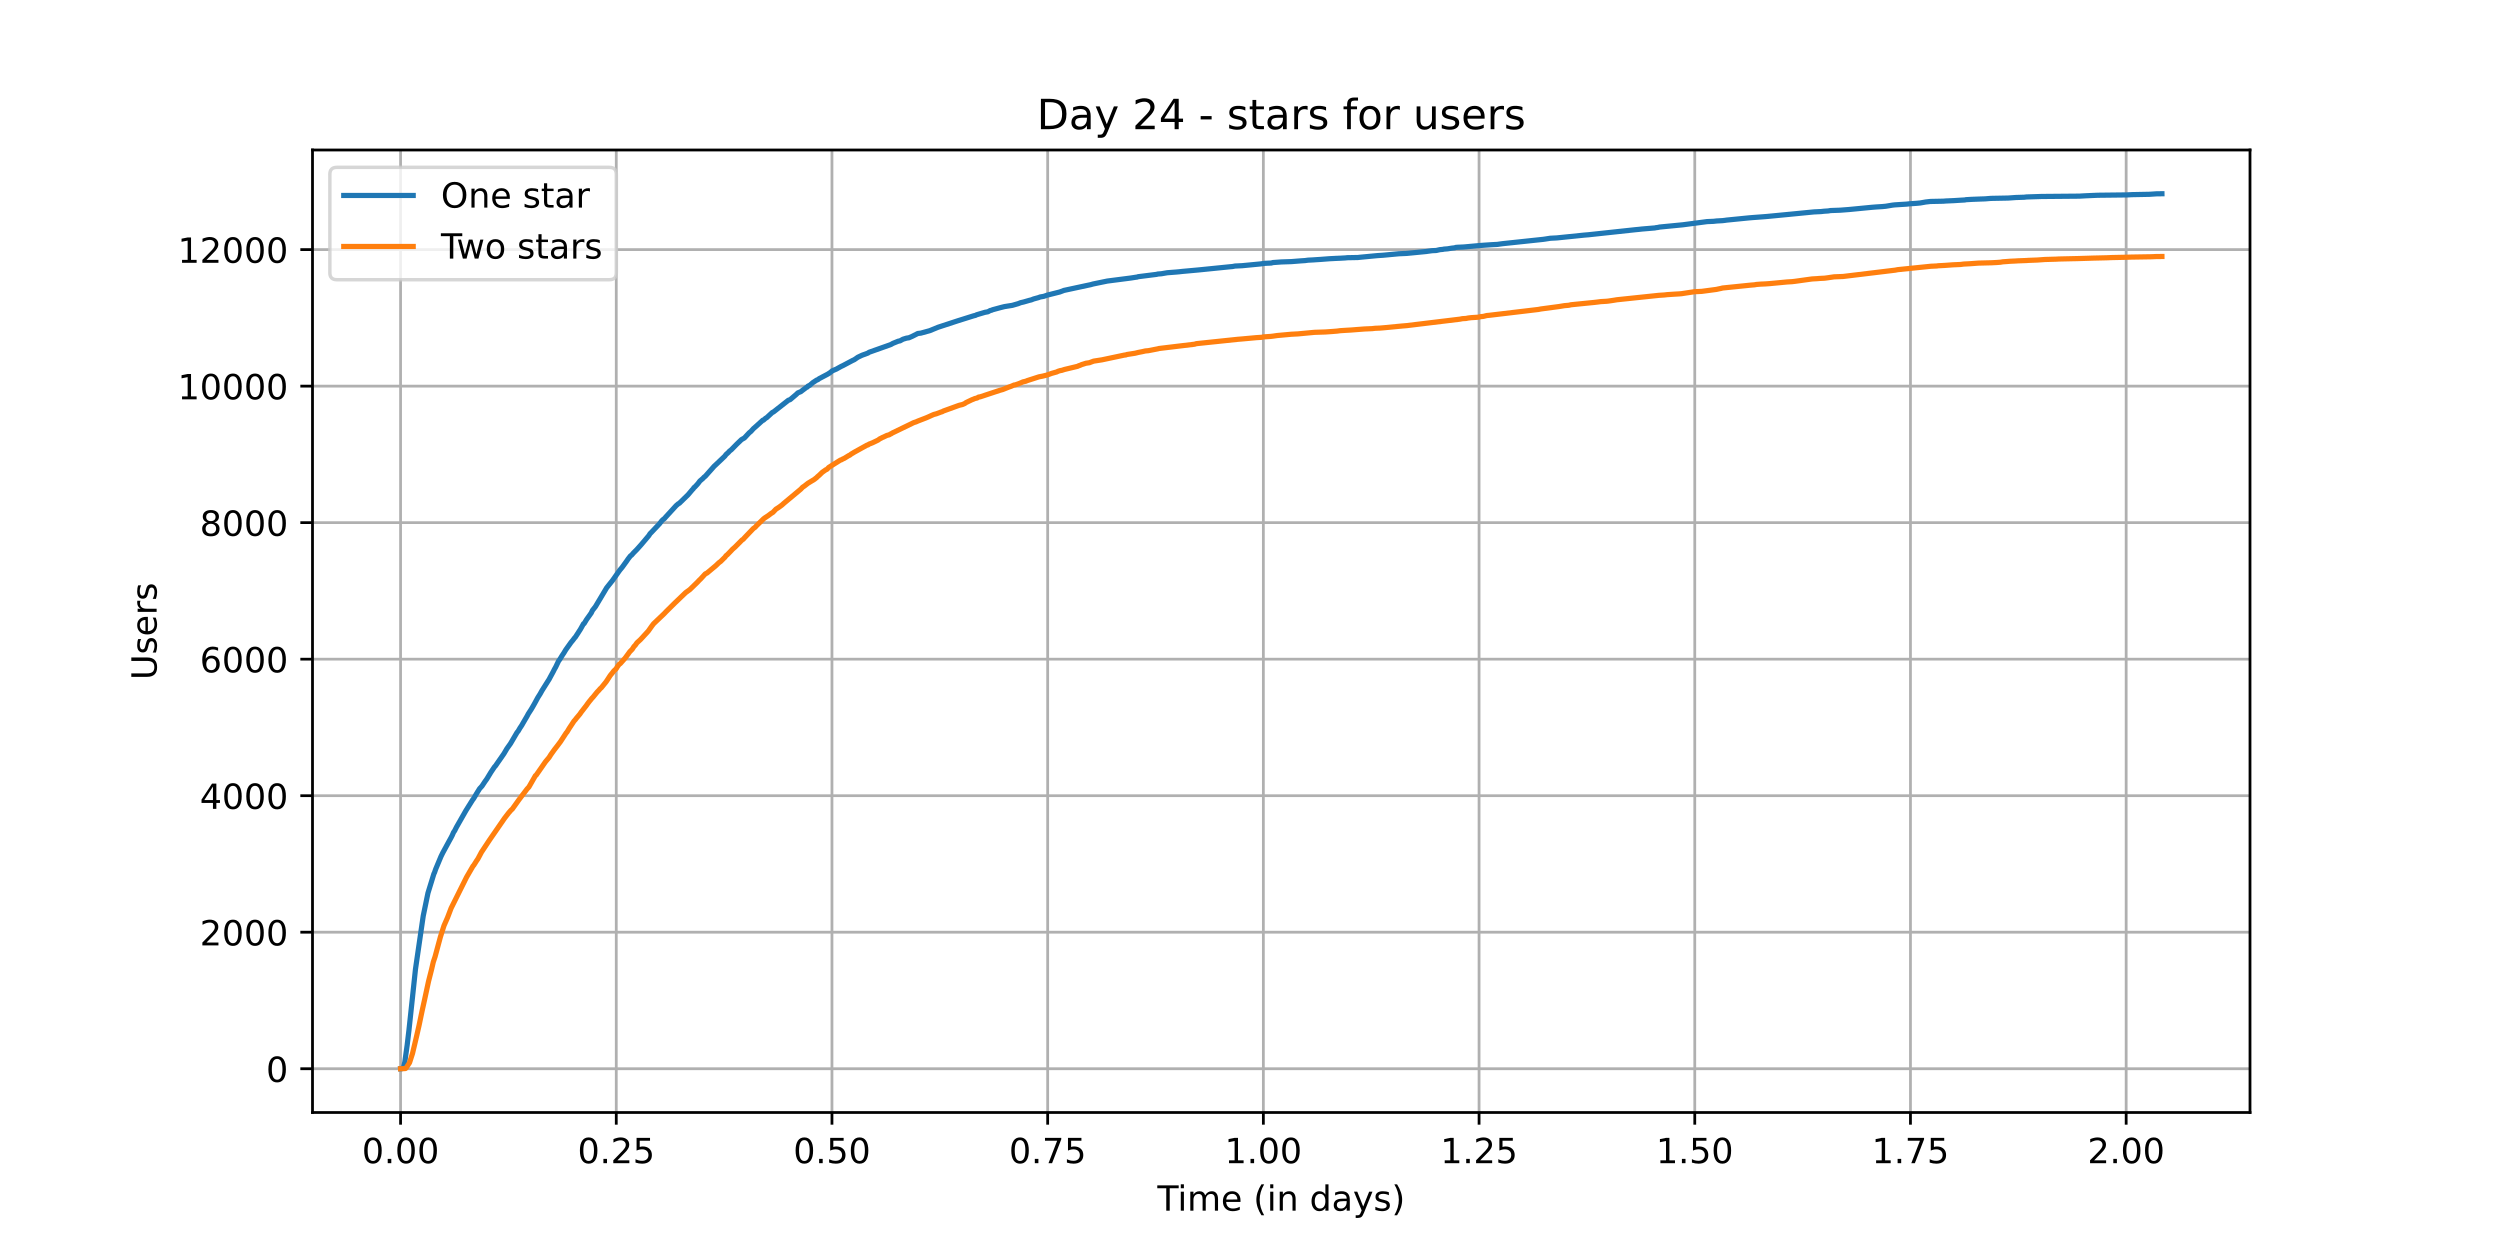 <?xml version="1.0" encoding="utf-8" standalone="no"?>
<!DOCTYPE svg PUBLIC "-//W3C//DTD SVG 1.1//EN"
  "http://www.w3.org/Graphics/SVG/1.1/DTD/svg11.dtd">
<!-- Created with matplotlib (https://matplotlib.org/) -->
<svg height="360pt" version="1.1" viewBox="0 0 720 360" width="720pt" xmlns="http://www.w3.org/2000/svg" xmlns:xlink="http://www.w3.org/1999/xlink">
 <defs>
  <style type="text/css">*{stroke-linecap:butt;stroke-linejoin:round;}</style>
 </defs>
 <g id="figure_1">
  <g id="patch_1">
   <path d="M 0 360 
L 720 360 
L 720 0 
L 0 0 
z
" style="fill:#ffffff;"/>
  </g>
  <g id="axes_1">
   <g id="patch_2">
    <path d="M 90 320.4 
L 648 320.4 
L 648 43.2 
L 90 43.2 
z
" style="fill:#ffffff;"/>
   </g>
   <g id="matplotlib.axis_1">
    <g id="xtick_1">
     <g id="line2d_1">
      <path clip-path="url(#p05bd1e4f78)" d="M 115.364 320.4 
L 115.364 43.2 
" style="fill:none;stroke:#b0b0b0;stroke-linecap:square;stroke-width:0.8;"/>
     </g>
     <g id="line2d_2">
      <defs>
       <path d="M 0 0 
L 0 3.5 
" id="me74c4e3706" style="stroke:#000000;stroke-width:0.8;"/>
      </defs>
      <g>
       <use style="stroke:#000000;stroke-width:0.8;" x="115.364" xlink:href="#me74c4e3706" y="320.4"/>
      </g>
     </g>
     <g id="text_1">
      <!-- 0.00 -->
      <g transform="translate(104.231 334.998)scale(0.1 -0.1)">
       <defs>
        <path d="M 31.781 66.406 
Q 24.172 66.406 20.328 58.906 
Q 16.5 51.422 16.5 36.375 
Q 16.5 21.391 20.328 13.891 
Q 24.172 6.391 31.781 6.391 
Q 39.453 6.391 43.281 13.891 
Q 47.125 21.391 47.125 36.375 
Q 47.125 51.422 43.281 58.906 
Q 39.453 66.406 31.781 66.406 
z
M 31.781 74.219 
Q 44.047 74.219 50.516 64.516 
Q 56.984 54.828 56.984 36.375 
Q 56.984 17.969 50.516 8.266 
Q 44.047 -1.422 31.781 -1.422 
Q 19.531 -1.422 13.062 8.266 
Q 6.594 17.969 6.594 36.375 
Q 6.594 54.828 13.062 64.516 
Q 19.531 74.219 31.781 74.219 
z
" id="DejaVuSans-48"/>
        <path d="M 10.688 12.406 
L 21 12.406 
L 21 0 
L 10.688 0 
z
" id="DejaVuSans-46"/>
       </defs>
       <use xlink:href="#DejaVuSans-48"/>
       <use x="63.623" xlink:href="#DejaVuSans-46"/>
       <use x="95.41" xlink:href="#DejaVuSans-48"/>
       <use x="159.033" xlink:href="#DejaVuSans-48"/>
      </g>
     </g>
    </g>
    <g id="xtick_2">
     <g id="line2d_3">
      <path clip-path="url(#p05bd1e4f78)" d="M 177.485 320.4 
L 177.485 43.2 
" style="fill:none;stroke:#b0b0b0;stroke-linecap:square;stroke-width:0.8;"/>
     </g>
     <g id="line2d_4">
      <g>
       <use style="stroke:#000000;stroke-width:0.8;" x="177.485" xlink:href="#me74c4e3706" y="320.4"/>
      </g>
     </g>
     <g id="text_2">
      <!-- 0.25 -->
      <g transform="translate(166.352 334.998)scale(0.1 -0.1)">
       <defs>
        <path d="M 19.188 8.297 
L 53.609 8.297 
L 53.609 0 
L 7.328 0 
L 7.328 8.297 
Q 12.938 14.109 22.625 23.891 
Q 32.328 33.688 34.812 36.531 
Q 39.547 41.844 41.422 45.531 
Q 43.312 49.219 43.312 52.781 
Q 43.312 58.594 39.234 62.25 
Q 35.156 65.922 28.609 65.922 
Q 23.969 65.922 18.812 64.312 
Q 13.672 62.703 7.812 59.422 
L 7.812 69.391 
Q 13.766 71.781 18.938 73 
Q 24.125 74.219 28.422 74.219 
Q 39.75 74.219 46.484 68.547 
Q 53.219 62.891 53.219 53.422 
Q 53.219 48.922 51.531 44.891 
Q 49.859 40.875 45.406 35.406 
Q 44.188 33.984 37.641 27.219 
Q 31.109 20.453 19.188 8.297 
z
" id="DejaVuSans-50"/>
        <path d="M 10.797 72.906 
L 49.516 72.906 
L 49.516 64.594 
L 19.828 64.594 
L 19.828 46.734 
Q 21.969 47.469 24.109 47.828 
Q 26.266 48.188 28.422 48.188 
Q 40.625 48.188 47.75 41.5 
Q 54.891 34.812 54.891 23.391 
Q 54.891 11.625 47.562 5.094 
Q 40.234 -1.422 26.906 -1.422 
Q 22.312 -1.422 17.547 -0.641 
Q 12.797 0.141 7.719 1.703 
L 7.719 11.625 
Q 12.109 9.234 16.797 8.062 
Q 21.484 6.891 26.703 6.891 
Q 35.156 6.891 40.078 11.328 
Q 45.016 15.766 45.016 23.391 
Q 45.016 31 40.078 35.438 
Q 35.156 39.891 26.703 39.891 
Q 22.75 39.891 18.812 39.016 
Q 14.891 38.141 10.797 36.281 
z
" id="DejaVuSans-53"/>
       </defs>
       <use xlink:href="#DejaVuSans-48"/>
       <use x="63.623" xlink:href="#DejaVuSans-46"/>
       <use x="95.41" xlink:href="#DejaVuSans-50"/>
       <use x="159.033" xlink:href="#DejaVuSans-53"/>
      </g>
     </g>
    </g>
    <g id="xtick_3">
     <g id="line2d_5">
      <path clip-path="url(#p05bd1e4f78)" d="M 239.606 320.4 
L 239.606 43.2 
" style="fill:none;stroke:#b0b0b0;stroke-linecap:square;stroke-width:0.8;"/>
     </g>
     <g id="line2d_6">
      <g>
       <use style="stroke:#000000;stroke-width:0.8;" x="239.606" xlink:href="#me74c4e3706" y="320.4"/>
      </g>
     </g>
     <g id="text_3">
      <!-- 0.50 -->
      <g transform="translate(228.474 334.998)scale(0.1 -0.1)">
       <use xlink:href="#DejaVuSans-48"/>
       <use x="63.623" xlink:href="#DejaVuSans-46"/>
       <use x="95.41" xlink:href="#DejaVuSans-53"/>
       <use x="159.033" xlink:href="#DejaVuSans-48"/>
      </g>
     </g>
    </g>
    <g id="xtick_4">
     <g id="line2d_7">
      <path clip-path="url(#p05bd1e4f78)" d="M 301.728 320.4 
L 301.728 43.2 
" style="fill:none;stroke:#b0b0b0;stroke-linecap:square;stroke-width:0.8;"/>
     </g>
     <g id="line2d_8">
      <g>
       <use style="stroke:#000000;stroke-width:0.8;" x="301.728" xlink:href="#me74c4e3706" y="320.4"/>
      </g>
     </g>
     <g id="text_4">
      <!-- 0.75 -->
      <g transform="translate(290.595 334.998)scale(0.1 -0.1)">
       <defs>
        <path d="M 8.203 72.906 
L 55.078 72.906 
L 55.078 68.703 
L 28.609 0 
L 18.312 0 
L 43.219 64.594 
L 8.203 64.594 
z
" id="DejaVuSans-55"/>
       </defs>
       <use xlink:href="#DejaVuSans-48"/>
       <use x="63.623" xlink:href="#DejaVuSans-46"/>
       <use x="95.41" xlink:href="#DejaVuSans-55"/>
       <use x="159.033" xlink:href="#DejaVuSans-53"/>
      </g>
     </g>
    </g>
    <g id="xtick_5">
     <g id="line2d_9">
      <path clip-path="url(#p05bd1e4f78)" d="M 363.849 320.4 
L 363.849 43.2 
" style="fill:none;stroke:#b0b0b0;stroke-linecap:square;stroke-width:0.8;"/>
     </g>
     <g id="line2d_10">
      <g>
       <use style="stroke:#000000;stroke-width:0.8;" x="363.849" xlink:href="#me74c4e3706" y="320.4"/>
      </g>
     </g>
     <g id="text_5">
      <!-- 1.00 -->
      <g transform="translate(352.716 334.998)scale(0.1 -0.1)">
       <defs>
        <path d="M 12.406 8.297 
L 28.516 8.297 
L 28.516 63.922 
L 10.984 60.406 
L 10.984 69.391 
L 28.422 72.906 
L 38.281 72.906 
L 38.281 8.297 
L 54.391 8.297 
L 54.391 0 
L 12.406 0 
z
" id="DejaVuSans-49"/>
       </defs>
       <use xlink:href="#DejaVuSans-49"/>
       <use x="63.623" xlink:href="#DejaVuSans-46"/>
       <use x="95.41" xlink:href="#DejaVuSans-48"/>
       <use x="159.033" xlink:href="#DejaVuSans-48"/>
      </g>
     </g>
    </g>
    <g id="xtick_6">
     <g id="line2d_11">
      <path clip-path="url(#p05bd1e4f78)" d="M 425.97 320.4 
L 425.97 43.2 
" style="fill:none;stroke:#b0b0b0;stroke-linecap:square;stroke-width:0.8;"/>
     </g>
     <g id="line2d_12">
      <g>
       <use style="stroke:#000000;stroke-width:0.8;" x="425.97" xlink:href="#me74c4e3706" y="320.4"/>
      </g>
     </g>
     <g id="text_6">
      <!-- 1.25 -->
      <g transform="translate(414.838 334.998)scale(0.1 -0.1)">
       <use xlink:href="#DejaVuSans-49"/>
       <use x="63.623" xlink:href="#DejaVuSans-46"/>
       <use x="95.41" xlink:href="#DejaVuSans-50"/>
       <use x="159.033" xlink:href="#DejaVuSans-53"/>
      </g>
     </g>
    </g>
    <g id="xtick_7">
     <g id="line2d_13">
      <path clip-path="url(#p05bd1e4f78)" d="M 488.092 320.4 
L 488.092 43.2 
" style="fill:none;stroke:#b0b0b0;stroke-linecap:square;stroke-width:0.8;"/>
     </g>
     <g id="line2d_14">
      <g>
       <use style="stroke:#000000;stroke-width:0.8;" x="488.092" xlink:href="#me74c4e3706" y="320.4"/>
      </g>
     </g>
     <g id="text_7">
      <!-- 1.50 -->
      <g transform="translate(476.959 334.998)scale(0.1 -0.1)">
       <use xlink:href="#DejaVuSans-49"/>
       <use x="63.623" xlink:href="#DejaVuSans-46"/>
       <use x="95.41" xlink:href="#DejaVuSans-53"/>
       <use x="159.033" xlink:href="#DejaVuSans-48"/>
      </g>
     </g>
    </g>
    <g id="xtick_8">
     <g id="line2d_15">
      <path clip-path="url(#p05bd1e4f78)" d="M 550.213 320.4 
L 550.213 43.2 
" style="fill:none;stroke:#b0b0b0;stroke-linecap:square;stroke-width:0.8;"/>
     </g>
     <g id="line2d_16">
      <g>
       <use style="stroke:#000000;stroke-width:0.8;" x="550.213" xlink:href="#me74c4e3706" y="320.4"/>
      </g>
     </g>
     <g id="text_8">
      <!-- 1.75 -->
      <g transform="translate(539.08 334.998)scale(0.1 -0.1)">
       <use xlink:href="#DejaVuSans-49"/>
       <use x="63.623" xlink:href="#DejaVuSans-46"/>
       <use x="95.41" xlink:href="#DejaVuSans-55"/>
       <use x="159.033" xlink:href="#DejaVuSans-53"/>
      </g>
     </g>
    </g>
    <g id="xtick_9">
     <g id="line2d_17">
      <path clip-path="url(#p05bd1e4f78)" d="M 612.335 320.4 
L 612.335 43.2 
" style="fill:none;stroke:#b0b0b0;stroke-linecap:square;stroke-width:0.8;"/>
     </g>
     <g id="line2d_18">
      <g>
       <use style="stroke:#000000;stroke-width:0.8;" x="612.335" xlink:href="#me74c4e3706" y="320.4"/>
      </g>
     </g>
     <g id="text_9">
      <!-- 2.00 -->
      <g transform="translate(601.202 334.998)scale(0.1 -0.1)">
       <use xlink:href="#DejaVuSans-50"/>
       <use x="63.623" xlink:href="#DejaVuSans-46"/>
       <use x="95.41" xlink:href="#DejaVuSans-48"/>
       <use x="159.033" xlink:href="#DejaVuSans-48"/>
      </g>
     </g>
    </g>
    <g id="text_10">
     <!-- Time (in days) -->
     <g transform="translate(333.327 348.677)scale(0.1 -0.1)">
      <defs>
       <path d="M -0.297 72.906 
L 61.375 72.906 
L 61.375 64.594 
L 35.5 64.594 
L 35.5 0 
L 25.594 0 
L 25.594 64.594 
L -0.297 64.594 
z
" id="DejaVuSans-84"/>
       <path d="M 9.422 54.688 
L 18.406 54.688 
L 18.406 0 
L 9.422 0 
z
M 9.422 75.984 
L 18.406 75.984 
L 18.406 64.594 
L 9.422 64.594 
z
" id="DejaVuSans-105"/>
       <path d="M 52 44.188 
Q 55.375 50.25 60.062 53.125 
Q 64.75 56 71.094 56 
Q 79.641 56 84.281 50.016 
Q 88.922 44.047 88.922 33.016 
L 88.922 0 
L 79.891 0 
L 79.891 32.719 
Q 79.891 40.578 77.094 44.375 
Q 74.312 48.188 68.609 48.188 
Q 61.625 48.188 57.562 43.547 
Q 53.516 38.922 53.516 30.906 
L 53.516 0 
L 44.484 0 
L 44.484 32.719 
Q 44.484 40.625 41.703 44.406 
Q 38.922 48.188 33.109 48.188 
Q 26.219 48.188 22.156 43.531 
Q 18.109 38.875 18.109 30.906 
L 18.109 0 
L 9.078 0 
L 9.078 54.688 
L 18.109 54.688 
L 18.109 46.188 
Q 21.188 51.219 25.484 53.609 
Q 29.781 56 35.688 56 
Q 41.656 56 45.828 52.969 
Q 50 49.953 52 44.188 
z
" id="DejaVuSans-109"/>
       <path d="M 56.203 29.594 
L 56.203 25.203 
L 14.891 25.203 
Q 15.484 15.922 20.484 11.062 
Q 25.484 6.203 34.422 6.203 
Q 39.594 6.203 44.453 7.469 
Q 49.312 8.734 54.109 11.281 
L 54.109 2.781 
Q 49.266 0.734 44.188 -0.344 
Q 39.109 -1.422 33.891 -1.422 
Q 20.797 -1.422 13.156 6.188 
Q 5.516 13.812 5.516 26.812 
Q 5.516 40.234 12.766 48.109 
Q 20.016 56 32.328 56 
Q 43.359 56 49.781 48.891 
Q 56.203 41.797 56.203 29.594 
z
M 47.219 32.234 
Q 47.125 39.594 43.094 43.984 
Q 39.062 48.391 32.422 48.391 
Q 24.906 48.391 20.391 44.141 
Q 15.875 39.891 15.188 32.172 
z
" id="DejaVuSans-101"/>
       <path id="DejaVuSans-32"/>
       <path d="M 31 75.875 
Q 24.469 64.656 21.281 53.656 
Q 18.109 42.672 18.109 31.391 
Q 18.109 20.125 21.312 9.062 
Q 24.516 -2 31 -13.188 
L 23.188 -13.188 
Q 15.875 -1.703 12.234 9.375 
Q 8.594 20.453 8.594 31.391 
Q 8.594 42.281 12.203 53.312 
Q 15.828 64.359 23.188 75.875 
z
" id="DejaVuSans-40"/>
       <path d="M 54.891 33.016 
L 54.891 0 
L 45.906 0 
L 45.906 32.719 
Q 45.906 40.484 42.875 44.328 
Q 39.844 48.188 33.797 48.188 
Q 26.516 48.188 22.312 43.547 
Q 18.109 38.922 18.109 30.906 
L 18.109 0 
L 9.078 0 
L 9.078 54.688 
L 18.109 54.688 
L 18.109 46.188 
Q 21.344 51.125 25.703 53.562 
Q 30.078 56 35.797 56 
Q 45.219 56 50.047 50.172 
Q 54.891 44.344 54.891 33.016 
z
" id="DejaVuSans-110"/>
       <path d="M 45.406 46.391 
L 45.406 75.984 
L 54.391 75.984 
L 54.391 0 
L 45.406 0 
L 45.406 8.203 
Q 42.578 3.328 38.25 0.953 
Q 33.938 -1.422 27.875 -1.422 
Q 17.969 -1.422 11.734 6.484 
Q 5.516 14.406 5.516 27.297 
Q 5.516 40.188 11.734 48.094 
Q 17.969 56 27.875 56 
Q 33.938 56 38.25 53.625 
Q 42.578 51.266 45.406 46.391 
z
M 14.797 27.297 
Q 14.797 17.391 18.875 11.75 
Q 22.953 6.109 30.078 6.109 
Q 37.203 6.109 41.297 11.75 
Q 45.406 17.391 45.406 27.297 
Q 45.406 37.203 41.297 42.844 
Q 37.203 48.484 30.078 48.484 
Q 22.953 48.484 18.875 42.844 
Q 14.797 37.203 14.797 27.297 
z
" id="DejaVuSans-100"/>
       <path d="M 34.281 27.484 
Q 23.391 27.484 19.188 25 
Q 14.984 22.516 14.984 16.5 
Q 14.984 11.719 18.141 8.906 
Q 21.297 6.109 26.703 6.109 
Q 34.188 6.109 38.703 11.406 
Q 43.219 16.703 43.219 25.484 
L 43.219 27.484 
z
M 52.203 31.203 
L 52.203 0 
L 43.219 0 
L 43.219 8.297 
Q 40.141 3.328 35.547 0.953 
Q 30.953 -1.422 24.312 -1.422 
Q 15.922 -1.422 10.953 3.297 
Q 6 8.016 6 15.922 
Q 6 25.141 12.172 29.828 
Q 18.359 34.516 30.609 34.516 
L 43.219 34.516 
L 43.219 35.406 
Q 43.219 41.609 39.141 45 
Q 35.062 48.391 27.688 48.391 
Q 23 48.391 18.547 47.266 
Q 14.109 46.141 10.016 43.891 
L 10.016 52.203 
Q 14.938 54.109 19.578 55.047 
Q 24.219 56 28.609 56 
Q 40.484 56 46.344 49.844 
Q 52.203 43.703 52.203 31.203 
z
" id="DejaVuSans-97"/>
       <path d="M 32.172 -5.078 
Q 28.375 -14.844 24.75 -17.812 
Q 21.141 -20.797 15.094 -20.797 
L 7.906 -20.797 
L 7.906 -13.281 
L 13.188 -13.281 
Q 16.891 -13.281 18.938 -11.516 
Q 21 -9.766 23.484 -3.219 
L 25.094 0.875 
L 2.984 54.688 
L 12.5 54.688 
L 29.594 11.922 
L 46.688 54.688 
L 56.203 54.688 
z
" id="DejaVuSans-121"/>
       <path d="M 44.281 53.078 
L 44.281 44.578 
Q 40.484 46.531 36.375 47.5 
Q 32.281 48.484 27.875 48.484 
Q 21.188 48.484 17.844 46.438 
Q 14.5 44.391 14.5 40.281 
Q 14.5 37.156 16.891 35.375 
Q 19.281 33.594 26.516 31.984 
L 29.594 31.297 
Q 39.156 29.25 43.188 25.516 
Q 47.219 21.781 47.219 15.094 
Q 47.219 7.469 41.188 3.016 
Q 35.156 -1.422 24.609 -1.422 
Q 20.219 -1.422 15.453 -0.562 
Q 10.688 0.297 5.422 2 
L 5.422 11.281 
Q 10.406 8.688 15.234 7.391 
Q 20.062 6.109 24.812 6.109 
Q 31.156 6.109 34.562 8.281 
Q 37.984 10.453 37.984 14.406 
Q 37.984 18.062 35.516 20.016 
Q 33.062 21.969 24.703 23.781 
L 21.578 24.516 
Q 13.234 26.266 9.516 29.906 
Q 5.812 33.547 5.812 39.891 
Q 5.812 47.609 11.281 51.797 
Q 16.75 56 26.812 56 
Q 31.781 56 36.172 55.266 
Q 40.578 54.547 44.281 53.078 
z
" id="DejaVuSans-115"/>
       <path d="M 8.016 75.875 
L 15.828 75.875 
Q 23.141 64.359 26.781 53.312 
Q 30.422 42.281 30.422 31.391 
Q 30.422 20.453 26.781 9.375 
Q 23.141 -1.703 15.828 -13.188 
L 8.016 -13.188 
Q 14.5 -2 17.703 9.062 
Q 20.906 20.125 20.906 31.391 
Q 20.906 42.672 17.703 53.656 
Q 14.5 64.656 8.016 75.875 
z
" id="DejaVuSans-41"/>
      </defs>
      <use xlink:href="#DejaVuSans-84"/>
      <use x="57.959" xlink:href="#DejaVuSans-105"/>
      <use x="85.742" xlink:href="#DejaVuSans-109"/>
      <use x="183.154" xlink:href="#DejaVuSans-101"/>
      <use x="244.678" xlink:href="#DejaVuSans-32"/>
      <use x="276.465" xlink:href="#DejaVuSans-40"/>
      <use x="315.479" xlink:href="#DejaVuSans-105"/>
      <use x="343.262" xlink:href="#DejaVuSans-110"/>
      <use x="406.641" xlink:href="#DejaVuSans-32"/>
      <use x="438.428" xlink:href="#DejaVuSans-100"/>
      <use x="501.904" xlink:href="#DejaVuSans-97"/>
      <use x="563.184" xlink:href="#DejaVuSans-121"/>
      <use x="622.363" xlink:href="#DejaVuSans-115"/>
      <use x="674.463" xlink:href="#DejaVuSans-41"/>
     </g>
    </g>
   </g>
   <g id="matplotlib.axis_2">
    <g id="ytick_1">
     <g id="line2d_19">
      <path clip-path="url(#p05bd1e4f78)" d="M 90 307.8 
L 648 307.8 
" style="fill:none;stroke:#b0b0b0;stroke-linecap:square;stroke-width:0.8;"/>
     </g>
     <g id="line2d_20">
      <defs>
       <path d="M 0 0 
L -3.5 0 
" id="m617996a0bf" style="stroke:#000000;stroke-width:0.8;"/>
      </defs>
      <g>
       <use style="stroke:#000000;stroke-width:0.8;" x="90" xlink:href="#m617996a0bf" y="307.8"/>
      </g>
     </g>
     <g id="text_11">
      <!-- 0 -->
      <g transform="translate(76.638 311.599)scale(0.1 -0.1)">
       <use xlink:href="#DejaVuSans-48"/>
      </g>
     </g>
    </g>
    <g id="ytick_2">
     <g id="line2d_21">
      <path clip-path="url(#p05bd1e4f78)" d="M 90 268.48 
L 648 268.48 
" style="fill:none;stroke:#b0b0b0;stroke-linecap:square;stroke-width:0.8;"/>
     </g>
     <g id="line2d_22">
      <g>
       <use style="stroke:#000000;stroke-width:0.8;" x="90" xlink:href="#m617996a0bf" y="268.48"/>
      </g>
     </g>
     <g id="text_12">
      <!-- 2000 -->
      <g transform="translate(57.55 272.28)scale(0.1 -0.1)">
       <use xlink:href="#DejaVuSans-50"/>
       <use x="63.623" xlink:href="#DejaVuSans-48"/>
       <use x="127.246" xlink:href="#DejaVuSans-48"/>
       <use x="190.869" xlink:href="#DejaVuSans-48"/>
      </g>
     </g>
    </g>
    <g id="ytick_3">
     <g id="line2d_23">
      <path clip-path="url(#p05bd1e4f78)" d="M 90 229.161 
L 648 229.161 
" style="fill:none;stroke:#b0b0b0;stroke-linecap:square;stroke-width:0.8;"/>
     </g>
     <g id="line2d_24">
      <g>
       <use style="stroke:#000000;stroke-width:0.8;" x="90" xlink:href="#m617996a0bf" y="229.161"/>
      </g>
     </g>
     <g id="text_13">
      <!-- 4000 -->
      <g transform="translate(57.55 232.96)scale(0.1 -0.1)">
       <defs>
        <path d="M 37.797 64.312 
L 12.891 25.391 
L 37.797 25.391 
z
M 35.203 72.906 
L 47.609 72.906 
L 47.609 25.391 
L 58.016 25.391 
L 58.016 17.188 
L 47.609 17.188 
L 47.609 0 
L 37.797 0 
L 37.797 17.188 
L 4.891 17.188 
L 4.891 26.703 
z
" id="DejaVuSans-52"/>
       </defs>
       <use xlink:href="#DejaVuSans-52"/>
       <use x="63.623" xlink:href="#DejaVuSans-48"/>
       <use x="127.246" xlink:href="#DejaVuSans-48"/>
       <use x="190.869" xlink:href="#DejaVuSans-48"/>
      </g>
     </g>
    </g>
    <g id="ytick_4">
     <g id="line2d_25">
      <path clip-path="url(#p05bd1e4f78)" d="M 90 189.841 
L 648 189.841 
" style="fill:none;stroke:#b0b0b0;stroke-linecap:square;stroke-width:0.8;"/>
     </g>
     <g id="line2d_26">
      <g>
       <use style="stroke:#000000;stroke-width:0.8;" x="90" xlink:href="#m617996a0bf" y="189.841"/>
      </g>
     </g>
     <g id="text_14">
      <!-- 6000 -->
      <g transform="translate(57.55 193.64)scale(0.1 -0.1)">
       <defs>
        <path d="M 33.016 40.375 
Q 26.375 40.375 22.484 35.828 
Q 18.609 31.297 18.609 23.391 
Q 18.609 15.531 22.484 10.953 
Q 26.375 6.391 33.016 6.391 
Q 39.656 6.391 43.531 10.953 
Q 47.406 15.531 47.406 23.391 
Q 47.406 31.297 43.531 35.828 
Q 39.656 40.375 33.016 40.375 
z
M 52.594 71.297 
L 52.594 62.312 
Q 48.875 64.062 45.094 64.984 
Q 41.312 65.922 37.594 65.922 
Q 27.828 65.922 22.672 59.328 
Q 17.531 52.734 16.797 39.406 
Q 19.672 43.656 24.016 45.922 
Q 28.375 48.188 33.594 48.188 
Q 44.578 48.188 50.953 41.516 
Q 57.328 34.859 57.328 23.391 
Q 57.328 12.156 50.688 5.359 
Q 44.047 -1.422 33.016 -1.422 
Q 20.359 -1.422 13.672 8.266 
Q 6.984 17.969 6.984 36.375 
Q 6.984 53.656 15.188 63.938 
Q 23.391 74.219 37.203 74.219 
Q 40.922 74.219 44.703 73.484 
Q 48.484 72.75 52.594 71.297 
z
" id="DejaVuSans-54"/>
       </defs>
       <use xlink:href="#DejaVuSans-54"/>
       <use x="63.623" xlink:href="#DejaVuSans-48"/>
       <use x="127.246" xlink:href="#DejaVuSans-48"/>
       <use x="190.869" xlink:href="#DejaVuSans-48"/>
      </g>
     </g>
    </g>
    <g id="ytick_5">
     <g id="line2d_27">
      <path clip-path="url(#p05bd1e4f78)" d="M 90 150.521 
L 648 150.521 
" style="fill:none;stroke:#b0b0b0;stroke-linecap:square;stroke-width:0.8;"/>
     </g>
     <g id="line2d_28">
      <g>
       <use style="stroke:#000000;stroke-width:0.8;" x="90" xlink:href="#m617996a0bf" y="150.521"/>
      </g>
     </g>
     <g id="text_15">
      <!-- 8000 -->
      <g transform="translate(57.55 154.32)scale(0.1 -0.1)">
       <defs>
        <path d="M 31.781 34.625 
Q 24.75 34.625 20.719 30.859 
Q 16.703 27.094 16.703 20.516 
Q 16.703 13.922 20.719 10.156 
Q 24.75 6.391 31.781 6.391 
Q 38.812 6.391 42.859 10.172 
Q 46.922 13.969 46.922 20.516 
Q 46.922 27.094 42.891 30.859 
Q 38.875 34.625 31.781 34.625 
z
M 21.922 38.812 
Q 15.578 40.375 12.031 44.719 
Q 8.5 49.078 8.5 55.328 
Q 8.5 64.062 14.719 69.141 
Q 20.953 74.219 31.781 74.219 
Q 42.672 74.219 48.875 69.141 
Q 55.078 64.062 55.078 55.328 
Q 55.078 49.078 51.531 44.719 
Q 48 40.375 41.703 38.812 
Q 48.828 37.156 52.797 32.312 
Q 56.781 27.484 56.781 20.516 
Q 56.781 9.906 50.312 4.234 
Q 43.844 -1.422 31.781 -1.422 
Q 19.734 -1.422 13.25 4.234 
Q 6.781 9.906 6.781 20.516 
Q 6.781 27.484 10.781 32.312 
Q 14.797 37.156 21.922 38.812 
z
M 18.312 54.391 
Q 18.312 48.734 21.844 45.562 
Q 25.391 42.391 31.781 42.391 
Q 38.141 42.391 41.719 45.562 
Q 45.312 48.734 45.312 54.391 
Q 45.312 60.062 41.719 63.234 
Q 38.141 66.406 31.781 66.406 
Q 25.391 66.406 21.844 63.234 
Q 18.312 60.062 18.312 54.391 
z
" id="DejaVuSans-56"/>
       </defs>
       <use xlink:href="#DejaVuSans-56"/>
       <use x="63.623" xlink:href="#DejaVuSans-48"/>
       <use x="127.246" xlink:href="#DejaVuSans-48"/>
       <use x="190.869" xlink:href="#DejaVuSans-48"/>
      </g>
     </g>
    </g>
    <g id="ytick_6">
     <g id="line2d_29">
      <path clip-path="url(#p05bd1e4f78)" d="M 90 111.201 
L 648 111.201 
" style="fill:none;stroke:#b0b0b0;stroke-linecap:square;stroke-width:0.8;"/>
     </g>
     <g id="line2d_30">
      <g>
       <use style="stroke:#000000;stroke-width:0.8;" x="90" xlink:href="#m617996a0bf" y="111.201"/>
      </g>
     </g>
     <g id="text_16">
      <!-- 10000 -->
      <g transform="translate(51.188 115.001)scale(0.1 -0.1)">
       <use xlink:href="#DejaVuSans-49"/>
       <use x="63.623" xlink:href="#DejaVuSans-48"/>
       <use x="127.246" xlink:href="#DejaVuSans-48"/>
       <use x="190.869" xlink:href="#DejaVuSans-48"/>
       <use x="254.492" xlink:href="#DejaVuSans-48"/>
      </g>
     </g>
    </g>
    <g id="ytick_7">
     <g id="line2d_31">
      <path clip-path="url(#p05bd1e4f78)" d="M 90 71.882 
L 648 71.882 
" style="fill:none;stroke:#b0b0b0;stroke-linecap:square;stroke-width:0.8;"/>
     </g>
     <g id="line2d_32">
      <g>
       <use style="stroke:#000000;stroke-width:0.8;" x="90" xlink:href="#m617996a0bf" y="71.882"/>
      </g>
     </g>
     <g id="text_17">
      <!-- 12000 -->
      <g transform="translate(51.188 75.681)scale(0.1 -0.1)">
       <use xlink:href="#DejaVuSans-49"/>
       <use x="63.623" xlink:href="#DejaVuSans-50"/>
       <use x="127.246" xlink:href="#DejaVuSans-48"/>
       <use x="190.869" xlink:href="#DejaVuSans-48"/>
       <use x="254.492" xlink:href="#DejaVuSans-48"/>
      </g>
     </g>
    </g>
    <g id="text_18">
     <!-- Users -->
     <g transform="translate(45.108 195.801)rotate(-90)scale(0.1 -0.1)">
      <defs>
       <path d="M 8.688 72.906 
L 18.609 72.906 
L 18.609 28.609 
Q 18.609 16.891 22.844 11.734 
Q 27.094 6.594 36.625 6.594 
Q 46.094 6.594 50.344 11.734 
Q 54.594 16.891 54.594 28.609 
L 54.594 72.906 
L 64.5 72.906 
L 64.5 27.391 
Q 64.5 13.141 57.438 5.859 
Q 50.391 -1.422 36.625 -1.422 
Q 22.797 -1.422 15.734 5.859 
Q 8.688 13.141 8.688 27.391 
z
" id="DejaVuSans-85"/>
       <path d="M 41.109 46.297 
Q 39.594 47.172 37.812 47.578 
Q 36.031 48 33.891 48 
Q 26.266 48 22.188 43.047 
Q 18.109 38.094 18.109 28.812 
L 18.109 0 
L 9.078 0 
L 9.078 54.688 
L 18.109 54.688 
L 18.109 46.188 
Q 20.953 51.172 25.484 53.578 
Q 30.031 56 36.531 56 
Q 37.453 56 38.578 55.875 
Q 39.703 55.766 41.062 55.516 
z
" id="DejaVuSans-114"/>
      </defs>
      <use xlink:href="#DejaVuSans-85"/>
      <use x="73.193" xlink:href="#DejaVuSans-115"/>
      <use x="125.293" xlink:href="#DejaVuSans-101"/>
      <use x="186.816" xlink:href="#DejaVuSans-114"/>
      <use x="227.93" xlink:href="#DejaVuSans-115"/>
     </g>
    </g>
   </g>
   <g id="line2d_33">
    <path clip-path="url(#p05bd1e4f78)" d="M 115.364 307.8 
L 115.896 307.761 
L 116.238 307.348 
L 116.58 305.893 
L 117.265 300.978 
L 117.779 296.692 
L 118.803 287.137 
L 119.66 279.097 
L 121.884 263.821 
L 123.252 257.196 
L 124.961 251.651 
L 125.133 251.317 
L 125.476 250.315 
L 127.014 246.638 
L 127.526 245.596 
L 129.237 242.451 
L 129.919 241.212 
L 130.261 240.544 
L 130.604 239.738 
L 130.946 239.246 
L 131.458 238.224 
L 134.196 233.427 
L 136.077 230.419 
L 136.419 229.967 
L 137.273 228.512 
L 138.127 227.136 
L 138.812 226.389 
L 139.666 225.091 
L 140.181 224.383 
L 141.377 222.417 
L 142.404 220.884 
L 142.746 220.51 
L 143.088 219.999 
L 145.139 217.05 
L 145.996 215.595 
L 147.02 214.16 
L 148.901 210.956 
L 149.243 210.543 
L 149.755 209.658 
L 150.27 208.891 
L 150.612 208.282 
L 151.808 206.237 
L 152.15 205.588 
L 153.005 204.271 
L 153.689 203.092 
L 154.031 202.482 
L 154.885 200.909 
L 155.57 199.828 
L 156.082 198.904 
L 157.793 196.191 
L 158.135 195.66 
L 158.478 195.011 
L 158.82 194.382 
L 159.332 193.439 
L 159.674 192.751 
L 160.016 192.161 
L 160.87 190.372 
L 161.213 189.92 
L 161.897 188.799 
L 162.409 188.032 
L 162.924 187.167 
L 164.463 185.005 
L 164.974 184.395 
L 165.489 183.707 
L 165.659 183.55 
L 166.343 182.508 
L 167.198 181.171 
L 168.055 179.637 
L 168.224 179.598 
L 168.567 179.028 
L 168.909 178.458 
L 170.278 176.531 
L 170.617 175.804 
L 171.474 174.722 
L 174.724 169.277 
L 176.432 167.134 
L 178.313 164.46 
L 178.656 164.008 
L 179.17 163.398 
L 180.536 161.511 
L 180.879 161 
L 181.563 160.115 
L 181.905 159.86 
L 182.417 159.27 
L 183.444 158.228 
L 184.64 156.891 
L 186.864 154.257 
L 187.206 153.706 
L 187.548 153.372 
L 189.944 150.836 
L 190.625 149.951 
L 191.14 149.479 
L 191.31 149.401 
L 191.652 148.988 
L 194.729 145.626 
L 195.414 145.036 
L 195.586 144.997 
L 198.152 142.5 
L 199.348 141.084 
L 199.691 140.731 
L 199.86 140.416 
L 200.033 140.337 
L 200.714 139.61 
L 201.057 139.217 
L 201.571 138.529 
L 202.426 137.801 
L 202.768 137.428 
L 203.11 137.172 
L 205.675 134.282 
L 206.018 133.968 
L 208.753 131.372 
L 209.095 130.901 
L 209.779 130.291 
L 210.122 129.898 
L 210.634 129.505 
L 212.172 127.932 
L 213.541 126.615 
L 214.395 126.123 
L 215.764 124.649 
L 216.276 124.236 
L 216.961 123.469 
L 217.815 122.722 
L 219.696 121.012 
L 219.868 121.012 
L 220.55 120.402 
L 220.723 120.363 
L 221.407 119.734 
L 222.431 118.79 
L 222.773 118.633 
L 227.05 115.271 
L 227.562 115.094 
L 229.273 113.639 
L 229.785 113.148 
L 230.642 112.794 
L 230.984 112.519 
L 232.35 111.496 
L 232.523 111.457 
L 232.692 111.201 
L 233.207 110.966 
L 234.061 110.218 
L 235.258 109.432 
L 235.428 109.412 
L 235.942 109.039 
L 238.335 107.781 
L 239.02 107.348 
L 239.704 106.798 
L 240.901 106.287 
L 241.243 106.09 
L 242.27 105.52 
L 242.781 105.284 
L 245.519 103.829 
L 246.031 103.593 
L 247.058 102.885 
L 248.254 102.315 
L 249.966 101.686 
L 250.308 101.45 
L 256.293 99.327 
L 256.635 99.189 
L 257.147 98.894 
L 258.689 98.265 
L 259.2 98.167 
L 260.055 97.695 
L 260.569 97.538 
L 261.081 97.381 
L 261.766 97.282 
L 262.793 96.83 
L 264.334 96.044 
L 265.188 95.945 
L 267.754 95.238 
L 270.149 94.255 
L 275.965 92.348 
L 277.161 91.974 
L 280.411 90.952 
L 280.923 90.834 
L 281.265 90.657 
L 283.661 89.949 
L 284.518 89.792 
L 285.199 89.418 
L 285.542 89.359 
L 285.884 89.202 
L 288.28 88.553 
L 289.306 88.298 
L 291.532 87.944 
L 293.244 87.452 
L 293.928 87.177 
L 294.782 86.981 
L 296.493 86.489 
L 297.005 86.371 
L 297.69 86.096 
L 299.059 85.722 
L 299.571 85.526 
L 300.597 85.349 
L 301.624 84.995 
L 305.216 84.091 
L 306.416 83.638 
L 313.085 82.203 
L 314.112 81.987 
L 314.796 81.79 
L 318.9 80.945 
L 325.745 80.06 
L 327.111 79.844 
L 327.453 79.805 
L 327.796 79.687 
L 333.099 79.018 
L 333.441 78.92 
L 334.468 78.841 
L 336.179 78.546 
L 338.745 78.35 
L 339.599 78.271 
L 340.453 78.173 
L 344.557 77.799 
L 345.584 77.701 
L 354.134 76.836 
L 354.988 76.757 
L 355.673 76.62 
L 357.726 76.521 
L 363.027 76.01 
L 363.711 75.912 
L 364.393 75.833 
L 366.104 75.755 
L 366.616 75.617 
L 369.012 75.44 
L 371.919 75.342 
L 374.654 75.126 
L 375.851 75.047 
L 376.705 74.929 
L 378.246 74.85 
L 378.758 74.811 
L 380.297 74.713 
L 382.862 74.516 
L 384.743 74.418 
L 386.112 74.359 
L 387.478 74.28 
L 387.993 74.221 
L 391.07 74.162 
L 391.582 74.103 
L 396.713 73.612 
L 398.255 73.514 
L 402.873 73.081 
L 405.097 72.983 
L 410.736 72.432 
L 411.421 72.334 
L 412.448 72.196 
L 413.644 72.137 
L 414.671 71.901 
L 415.525 71.823 
L 415.867 71.744 
L 416.894 71.666 
L 418.09 71.469 
L 418.95 71.371 
L 419.292 71.253 
L 419.804 71.213 
L 421.516 71.135 
L 422.197 71.076 
L 426.301 70.702 
L 427.67 70.604 
L 429.724 70.466 
L 431.262 70.388 
L 431.774 70.309 
L 432.801 70.171 
L 444.429 68.933 
L 445.113 68.834 
L 446.482 68.618 
L 448.363 68.52 
L 456.229 67.714 
L 457.425 67.616 
L 471.106 66.141 
L 471.96 66.062 
L 472.815 65.964 
L 476.064 65.689 
L 476.576 65.65 
L 476.919 65.571 
L 477.433 65.512 
L 477.945 65.394 
L 483.588 64.844 
L 484.615 64.745 
L 490.6 63.959 
L 491.626 63.821 
L 493.507 63.743 
L 494.361 63.644 
L 496.073 63.546 
L 496.754 63.467 
L 497.269 63.389 
L 503.769 62.74 
L 504.965 62.642 
L 507.358 62.465 
L 508.385 62.386 
L 509.069 62.327 
L 514.37 61.816 
L 515.396 61.718 
L 522.414 61.03 
L 524.467 60.931 
L 525.322 60.833 
L 526.518 60.754 
L 527.202 60.636 
L 529.94 60.538 
L 532.506 60.341 
L 533.532 60.243 
L 539.005 59.712 
L 540.205 59.614 
L 542.086 59.496 
L 543.112 59.398 
L 544.993 59.083 
L 545.678 59.005 
L 547.216 58.906 
L 549.097 58.788 
L 549.954 58.69 
L 552.005 58.552 
L 553.032 58.454 
L 554.573 58.179 
L 555.261 58.1 
L 555.942 58.022 
L 559.707 57.943 
L 560.391 57.884 
L 562.614 57.786 
L 564.495 57.668 
L 565.864 57.589 
L 566.207 57.51 
L 567.915 57.412 
L 570.48 57.314 
L 571.677 57.274 
L 572.876 57.176 
L 573.388 57.137 
L 578.349 57.039 
L 580.572 56.881 
L 582.965 56.803 
L 583.649 56.724 
L 586.727 56.626 
L 587.923 56.586 
L 598.869 56.488 
L 600.578 56.39 
L 602.801 56.291 
L 604.17 56.233 
L 612.547 56.134 
L 614.086 56.056 
L 619.044 55.957 
L 621.098 55.82 
L 622.636 55.8 
L 622.636 55.8 
" style="fill:none;stroke:#1f77b4;stroke-linecap:square;stroke-width:1.5;"/>
   </g>
   <g id="line2d_34">
    <path clip-path="url(#p05bd1e4f78)" d="M 115.364 307.8 
L 116.753 307.741 
L 116.922 307.623 
L 117.949 306.05 
L 118.803 303.396 
L 119.488 300.506 
L 120.003 298.324 
L 120.684 295.336 
L 121.541 291.246 
L 122.223 288.16 
L 123.422 282.616 
L 124.276 279.254 
L 124.791 277.052 
L 125.303 275.519 
L 126.842 269.817 
L 127.868 266.593 
L 128.895 264.253 
L 129.919 261.56 
L 134.365 252.634 
L 135.05 251.455 
L 136.246 249.391 
L 136.419 249.233 
L 137.273 247.877 
L 137.615 247.385 
L 138.3 246.107 
L 138.639 245.459 
L 141.035 241.841 
L 141.892 240.603 
L 145.311 235.648 
L 146.508 234.095 
L 147.192 233.309 
L 147.534 233.014 
L 149.415 230.379 
L 150.27 229.239 
L 151.808 227.214 
L 152.32 226.664 
L 154.201 223.381 
L 154.374 223.302 
L 157.109 219.37 
L 158.135 218.151 
L 158.647 217.325 
L 159.674 215.89 
L 160.528 214.789 
L 161.385 213.649 
L 163.094 211.034 
L 163.266 210.877 
L 163.951 209.737 
L 165.317 207.672 
L 165.659 207.299 
L 166.001 206.847 
L 167.028 205.628 
L 167.37 205.117 
L 168.909 203.131 
L 169.251 202.639 
L 169.763 201.971 
L 170.105 201.558 
L 170.447 201.126 
L 170.79 200.772 
L 171.986 199.297 
L 172.498 198.766 
L 172.84 198.354 
L 173.183 198.059 
L 174.551 196.368 
L 174.894 195.857 
L 175.748 194.54 
L 176.432 193.694 
L 176.775 193.242 
L 177.459 192.593 
L 177.801 192.023 
L 178.313 191.335 
L 178.656 191.099 
L 180.025 189.546 
L 180.709 188.622 
L 181.393 187.678 
L 182.075 186.99 
L 182.59 186.184 
L 182.932 185.85 
L 183.444 185.123 
L 184.471 184.179 
L 186.694 181.761 
L 187.721 180.306 
L 188.233 179.637 
L 191.31 176.708 
L 191.825 176.158 
L 194.387 173.622 
L 195.072 172.973 
L 197.467 170.673 
L 197.979 170.299 
L 198.664 169.807 
L 200.887 167.645 
L 201.399 167.094 
L 201.741 166.78 
L 203.11 165.286 
L 203.622 165.03 
L 206.187 162.887 
L 207.042 162.062 
L 207.556 161.688 
L 208.583 160.666 
L 208.753 160.528 
L 209.095 160.037 
L 209.437 159.781 
L 210.464 158.719 
L 210.976 158.169 
L 211.66 157.579 
L 213.711 155.515 
L 214.053 155.299 
L 214.395 154.905 
L 215.592 153.647 
L 216.961 152.212 
L 217.473 151.858 
L 217.815 151.465 
L 219.868 149.46 
L 220.211 149.184 
L 221.235 148.516 
L 222.092 147.867 
L 222.604 147.553 
L 223.458 146.648 
L 224.142 146.216 
L 224.484 145.98 
L 225.169 145.469 
L 225.853 144.859 
L 230.642 140.868 
L 231.154 140.318 
L 231.666 139.983 
L 232.692 139.177 
L 234.573 138.037 
L 234.916 137.742 
L 235.088 137.644 
L 235.428 137.29 
L 235.942 136.858 
L 236.797 136.032 
L 237.823 135.304 
L 238.165 135.167 
L 238.677 134.616 
L 240.389 133.535 
L 240.901 133.221 
L 241.585 132.788 
L 242.097 132.473 
L 242.27 132.454 
L 242.781 132.159 
L 243.124 132.021 
L 244.493 131.176 
L 244.662 131.137 
L 245.177 130.743 
L 245.689 130.448 
L 246.031 130.232 
L 249.793 128.148 
L 249.966 128.148 
L 250.308 127.893 
L 250.647 127.775 
L 251.332 127.499 
L 252.873 126.752 
L 253.385 126.379 
L 253.727 126.222 
L 254.07 126.025 
L 254.412 125.887 
L 255.439 125.396 
L 256.12 125.219 
L 256.463 124.983 
L 256.635 124.944 
L 256.977 124.708 
L 262.623 121.975 
L 262.965 121.798 
L 263.307 121.661 
L 263.819 121.503 
L 264.334 121.267 
L 266.727 120.343 
L 267.411 120.048 
L 268.268 119.655 
L 268.953 119.36 
L 269.635 119.183 
L 271.004 118.672 
L 271.346 118.574 
L 271.688 118.377 
L 276.134 116.765 
L 276.477 116.667 
L 277.161 116.51 
L 277.846 116.215 
L 278.188 115.959 
L 278.872 115.625 
L 279.899 115.133 
L 280.411 114.937 
L 280.753 114.78 
L 281.438 114.622 
L 281.78 114.367 
L 282.292 114.288 
L 287.937 112.42 
L 288.28 112.322 
L 288.794 112.184 
L 290.506 111.496 
L 291.19 111.26 
L 292.044 110.887 
L 292.387 110.848 
L 293.244 110.553 
L 293.755 110.356 
L 294.61 109.983 
L 295.467 109.786 
L 295.809 109.629 
L 299.229 108.528 
L 300.255 108.331 
L 301.455 108.036 
L 302.309 107.741 
L 302.823 107.545 
L 304.362 107.112 
L 304.704 106.935 
L 305.389 106.719 
L 305.731 106.68 
L 306.585 106.404 
L 310.35 105.5 
L 310.692 105.323 
L 311.032 105.225 
L 311.546 104.989 
L 311.889 104.891 
L 312.743 104.615 
L 313.77 104.458 
L 314.112 104.321 
L 314.966 104.006 
L 317.362 103.632 
L 323.861 102.256 
L 324.204 102.237 
L 324.546 102.099 
L 326.942 101.725 
L 327.796 101.509 
L 328.995 101.273 
L 329.849 101.077 
L 330.703 100.998 
L 333.441 100.467 
L 333.784 100.369 
L 344.045 99.13 
L 344.557 98.973 
L 356.527 97.715 
L 357.726 97.617 
L 361.83 97.243 
L 363.369 97.145 
L 363.881 97.027 
L 365.934 96.889 
L 366.616 96.81 
L 367.815 96.634 
L 371.919 96.26 
L 373.8 96.162 
L 378.589 95.71 
L 381.666 95.611 
L 383.889 95.454 
L 385.085 95.356 
L 385.94 95.238 
L 387.478 95.139 
L 389.189 95.041 
L 390.386 94.943 
L 392.951 94.746 
L 395.174 94.648 
L 396.029 94.55 
L 397.398 94.491 
L 398.597 94.392 
L 403.897 93.881 
L 405.097 93.783 
L 420.489 91.915 
L 421.173 91.778 
L 422.197 91.719 
L 422.882 91.581 
L 423.739 91.483 
L 425.62 91.365 
L 425.962 91.306 
L 426.474 91.188 
L 427.158 91.129 
L 427.5 91.05 
L 428.185 90.873 
L 428.867 90.814 
L 443.06 89.123 
L 443.744 88.986 
L 449.045 88.278 
L 450.586 88.022 
L 451.782 87.924 
L 452.467 87.767 
L 459.136 87.098 
L 459.991 87 
L 461.017 86.863 
L 462.726 86.764 
L 463.24 86.705 
L 464.437 86.528 
L 464.949 86.45 
L 465.633 86.332 
L 477.773 85.054 
L 479.314 84.956 
L 480.168 84.857 
L 482.219 84.72 
L 483.588 84.641 
L 484.273 84.582 
L 486.838 84.189 
L 488.034 84.012 
L 490.088 83.914 
L 494.361 83.343 
L 494.873 83.225 
L 495.73 83.049 
L 496.073 82.95 
L 504.111 82.125 
L 505.308 82.026 
L 505.819 81.928 
L 507.019 81.83 
L 508.385 81.771 
L 509.754 81.672 
L 514.712 81.201 
L 516.081 81.122 
L 516.935 81.024 
L 520.869 80.473 
L 521.896 80.335 
L 523.268 80.257 
L 523.953 80.198 
L 525.494 80.119 
L 526.518 79.982 
L 527.033 79.903 
L 528.229 79.726 
L 530.797 79.628 
L 545.847 77.799 
L 546.532 77.662 
L 556.115 76.679 
L 557.826 76.6 
L 558.168 76.541 
L 560.049 76.443 
L 562.445 76.266 
L 564.668 76.168 
L 565.522 76.05 
L 567.403 75.951 
L 569.796 75.774 
L 573.56 75.676 
L 575.099 75.597 
L 576.123 75.519 
L 576.807 75.401 
L 578.176 75.303 
L 578.861 75.244 
L 580.572 75.165 
L 581.084 75.126 
L 583.649 75.027 
L 584.161 74.988 
L 586.727 74.89 
L 588.95 74.732 
L 592.369 74.634 
L 592.884 74.595 
L 597.158 74.497 
L 598.185 74.477 
L 601.432 74.379 
L 602.631 74.339 
L 606.732 74.241 
L 608.101 74.182 
L 612.547 74.084 
L 613.744 74.044 
L 619.559 73.946 
L 620.928 73.887 
L 622.636 73.867 
L 622.636 73.867 
" style="fill:none;stroke:#ff7f0e;stroke-linecap:square;stroke-width:1.5;"/>
   </g>
   <g id="patch_3">
    <path d="M 90 320.4 
L 90 43.2 
" style="fill:none;stroke:#000000;stroke-linecap:square;stroke-linejoin:miter;stroke-width:0.8;"/>
   </g>
   <g id="patch_4">
    <path d="M 648 320.4 
L 648 43.2 
" style="fill:none;stroke:#000000;stroke-linecap:square;stroke-linejoin:miter;stroke-width:0.8;"/>
   </g>
   <g id="patch_5">
    <path d="M 90 320.4 
L 648 320.4 
" style="fill:none;stroke:#000000;stroke-linecap:square;stroke-linejoin:miter;stroke-width:0.8;"/>
   </g>
   <g id="patch_6">
    <path d="M 90 43.2 
L 648 43.2 
" style="fill:none;stroke:#000000;stroke-linecap:square;stroke-linejoin:miter;stroke-width:0.8;"/>
   </g>
   <g id="text_19">
    <!-- Day 24 - stars for users -->
    <g transform="translate(298.609 37.2)scale(0.12 -0.12)">
     <defs>
      <path d="M 19.672 64.797 
L 19.672 8.109 
L 31.594 8.109 
Q 46.688 8.109 53.688 14.938 
Q 60.688 21.781 60.688 36.531 
Q 60.688 51.172 53.688 57.984 
Q 46.688 64.797 31.594 64.797 
z
M 9.812 72.906 
L 30.078 72.906 
Q 51.266 72.906 61.172 64.094 
Q 71.094 55.281 71.094 36.531 
Q 71.094 17.672 61.125 8.828 
Q 51.172 0 30.078 0 
L 9.812 0 
z
" id="DejaVuSans-68"/>
      <path d="M 4.891 31.391 
L 31.203 31.391 
L 31.203 23.391 
L 4.891 23.391 
z
" id="DejaVuSans-45"/>
      <path d="M 18.312 70.219 
L 18.312 54.688 
L 36.812 54.688 
L 36.812 47.703 
L 18.312 47.703 
L 18.312 18.016 
Q 18.312 11.328 20.141 9.422 
Q 21.969 7.516 27.594 7.516 
L 36.812 7.516 
L 36.812 0 
L 27.594 0 
Q 17.188 0 13.234 3.875 
Q 9.281 7.766 9.281 18.016 
L 9.281 47.703 
L 2.688 47.703 
L 2.688 54.688 
L 9.281 54.688 
L 9.281 70.219 
z
" id="DejaVuSans-116"/>
      <path d="M 37.109 75.984 
L 37.109 68.5 
L 28.516 68.5 
Q 23.688 68.5 21.797 66.547 
Q 19.922 64.594 19.922 59.516 
L 19.922 54.688 
L 34.719 54.688 
L 34.719 47.703 
L 19.922 47.703 
L 19.922 0 
L 10.891 0 
L 10.891 47.703 
L 2.297 47.703 
L 2.297 54.688 
L 10.891 54.688 
L 10.891 58.5 
Q 10.891 67.625 15.141 71.797 
Q 19.391 75.984 28.609 75.984 
z
" id="DejaVuSans-102"/>
      <path d="M 30.609 48.391 
Q 23.391 48.391 19.188 42.75 
Q 14.984 37.109 14.984 27.297 
Q 14.984 17.484 19.156 11.844 
Q 23.344 6.203 30.609 6.203 
Q 37.797 6.203 41.984 11.859 
Q 46.188 17.531 46.188 27.297 
Q 46.188 37.016 41.984 42.703 
Q 37.797 48.391 30.609 48.391 
z
M 30.609 56 
Q 42.328 56 49.016 48.375 
Q 55.719 40.766 55.719 27.297 
Q 55.719 13.875 49.016 6.219 
Q 42.328 -1.422 30.609 -1.422 
Q 18.844 -1.422 12.172 6.219 
Q 5.516 13.875 5.516 27.297 
Q 5.516 40.766 12.172 48.375 
Q 18.844 56 30.609 56 
z
" id="DejaVuSans-111"/>
      <path d="M 8.5 21.578 
L 8.5 54.688 
L 17.484 54.688 
L 17.484 21.922 
Q 17.484 14.156 20.5 10.266 
Q 23.531 6.391 29.594 6.391 
Q 36.859 6.391 41.078 11.031 
Q 45.312 15.672 45.312 23.688 
L 45.312 54.688 
L 54.297 54.688 
L 54.297 0 
L 45.312 0 
L 45.312 8.406 
Q 42.047 3.422 37.719 1 
Q 33.406 -1.422 27.688 -1.422 
Q 18.266 -1.422 13.375 4.438 
Q 8.5 10.297 8.5 21.578 
z
M 31.109 56 
z
" id="DejaVuSans-117"/>
     </defs>
     <use xlink:href="#DejaVuSans-68"/>
     <use x="77.002" xlink:href="#DejaVuSans-97"/>
     <use x="138.281" xlink:href="#DejaVuSans-121"/>
     <use x="197.461" xlink:href="#DejaVuSans-32"/>
     <use x="229.248" xlink:href="#DejaVuSans-50"/>
     <use x="292.871" xlink:href="#DejaVuSans-52"/>
     <use x="356.494" xlink:href="#DejaVuSans-32"/>
     <use x="388.281" xlink:href="#DejaVuSans-45"/>
     <use x="424.365" xlink:href="#DejaVuSans-32"/>
     <use x="456.152" xlink:href="#DejaVuSans-115"/>
     <use x="508.252" xlink:href="#DejaVuSans-116"/>
     <use x="547.461" xlink:href="#DejaVuSans-97"/>
     <use x="608.74" xlink:href="#DejaVuSans-114"/>
     <use x="649.854" xlink:href="#DejaVuSans-115"/>
     <use x="701.953" xlink:href="#DejaVuSans-32"/>
     <use x="733.74" xlink:href="#DejaVuSans-102"/>
     <use x="768.945" xlink:href="#DejaVuSans-111"/>
     <use x="830.127" xlink:href="#DejaVuSans-114"/>
     <use x="871.24" xlink:href="#DejaVuSans-32"/>
     <use x="903.027" xlink:href="#DejaVuSans-117"/>
     <use x="966.406" xlink:href="#DejaVuSans-115"/>
     <use x="1018.506" xlink:href="#DejaVuSans-101"/>
     <use x="1080.029" xlink:href="#DejaVuSans-114"/>
     <use x="1121.143" xlink:href="#DejaVuSans-115"/>
    </g>
   </g>
   <g id="legend_1">
    <g id="patch_7">
     <path d="M 97 80.556 
L 175.511 80.556 
Q 177.511 80.556 177.511 78.556 
L 177.511 50.2 
Q 177.511 48.2 175.511 48.2 
L 97 48.2 
Q 95 48.2 95 50.2 
L 95 78.556 
Q 95 80.556 97 80.556 
z
" style="fill:#ffffff;opacity:0.8;stroke:#cccccc;stroke-linejoin:miter;"/>
    </g>
    <g id="line2d_35">
     <path d="M 99 56.298 
L 119 56.298 
" style="fill:none;stroke:#1f77b4;stroke-linecap:square;stroke-width:1.5;"/>
    </g>
    <g id="line2d_36"/>
    <g id="text_20">
     <!-- One star -->
     <g transform="translate(127 59.798)scale(0.1 -0.1)">
      <defs>
       <path d="M 39.406 66.219 
Q 28.656 66.219 22.328 58.203 
Q 16.016 50.203 16.016 36.375 
Q 16.016 22.609 22.328 14.594 
Q 28.656 6.594 39.406 6.594 
Q 50.141 6.594 56.422 14.594 
Q 62.703 22.609 62.703 36.375 
Q 62.703 50.203 56.422 58.203 
Q 50.141 66.219 39.406 66.219 
z
M 39.406 74.219 
Q 54.734 74.219 63.906 63.938 
Q 73.094 53.656 73.094 36.375 
Q 73.094 19.141 63.906 8.859 
Q 54.734 -1.422 39.406 -1.422 
Q 24.031 -1.422 14.812 8.828 
Q 5.609 19.094 5.609 36.375 
Q 5.609 53.656 14.812 63.938 
Q 24.031 74.219 39.406 74.219 
z
" id="DejaVuSans-79"/>
      </defs>
      <use xlink:href="#DejaVuSans-79"/>
      <use x="78.711" xlink:href="#DejaVuSans-110"/>
      <use x="142.09" xlink:href="#DejaVuSans-101"/>
      <use x="203.613" xlink:href="#DejaVuSans-32"/>
      <use x="235.4" xlink:href="#DejaVuSans-115"/>
      <use x="287.5" xlink:href="#DejaVuSans-116"/>
      <use x="326.709" xlink:href="#DejaVuSans-97"/>
      <use x="387.988" xlink:href="#DejaVuSans-114"/>
     </g>
    </g>
    <g id="line2d_37">
     <path d="M 99 70.977 
L 119 70.977 
" style="fill:none;stroke:#ff7f0e;stroke-linecap:square;stroke-width:1.5;"/>
    </g>
    <g id="line2d_38"/>
    <g id="text_21">
     <!-- Two stars -->
     <g transform="translate(127 74.477)scale(0.1 -0.1)">
      <defs>
       <path d="M 4.203 54.688 
L 13.188 54.688 
L 24.422 12.016 
L 35.594 54.688 
L 46.188 54.688 
L 57.422 12.016 
L 68.609 54.688 
L 77.594 54.688 
L 63.281 0 
L 52.688 0 
L 40.922 44.828 
L 29.109 0 
L 18.5 0 
z
" id="DejaVuSans-119"/>
      </defs>
      <use xlink:href="#DejaVuSans-84"/>
      <use x="44.584" xlink:href="#DejaVuSans-119"/>
      <use x="126.371" xlink:href="#DejaVuSans-111"/>
      <use x="187.553" xlink:href="#DejaVuSans-32"/>
      <use x="219.34" xlink:href="#DejaVuSans-115"/>
      <use x="271.439" xlink:href="#DejaVuSans-116"/>
      <use x="310.648" xlink:href="#DejaVuSans-97"/>
      <use x="371.928" xlink:href="#DejaVuSans-114"/>
      <use x="413.041" xlink:href="#DejaVuSans-115"/>
     </g>
    </g>
   </g>
  </g>
 </g>
 <defs>
  <clipPath id="p05bd1e4f78">
   <rect height="277.2" width="558" x="90" y="43.2"/>
  </clipPath>
 </defs>
</svg>
